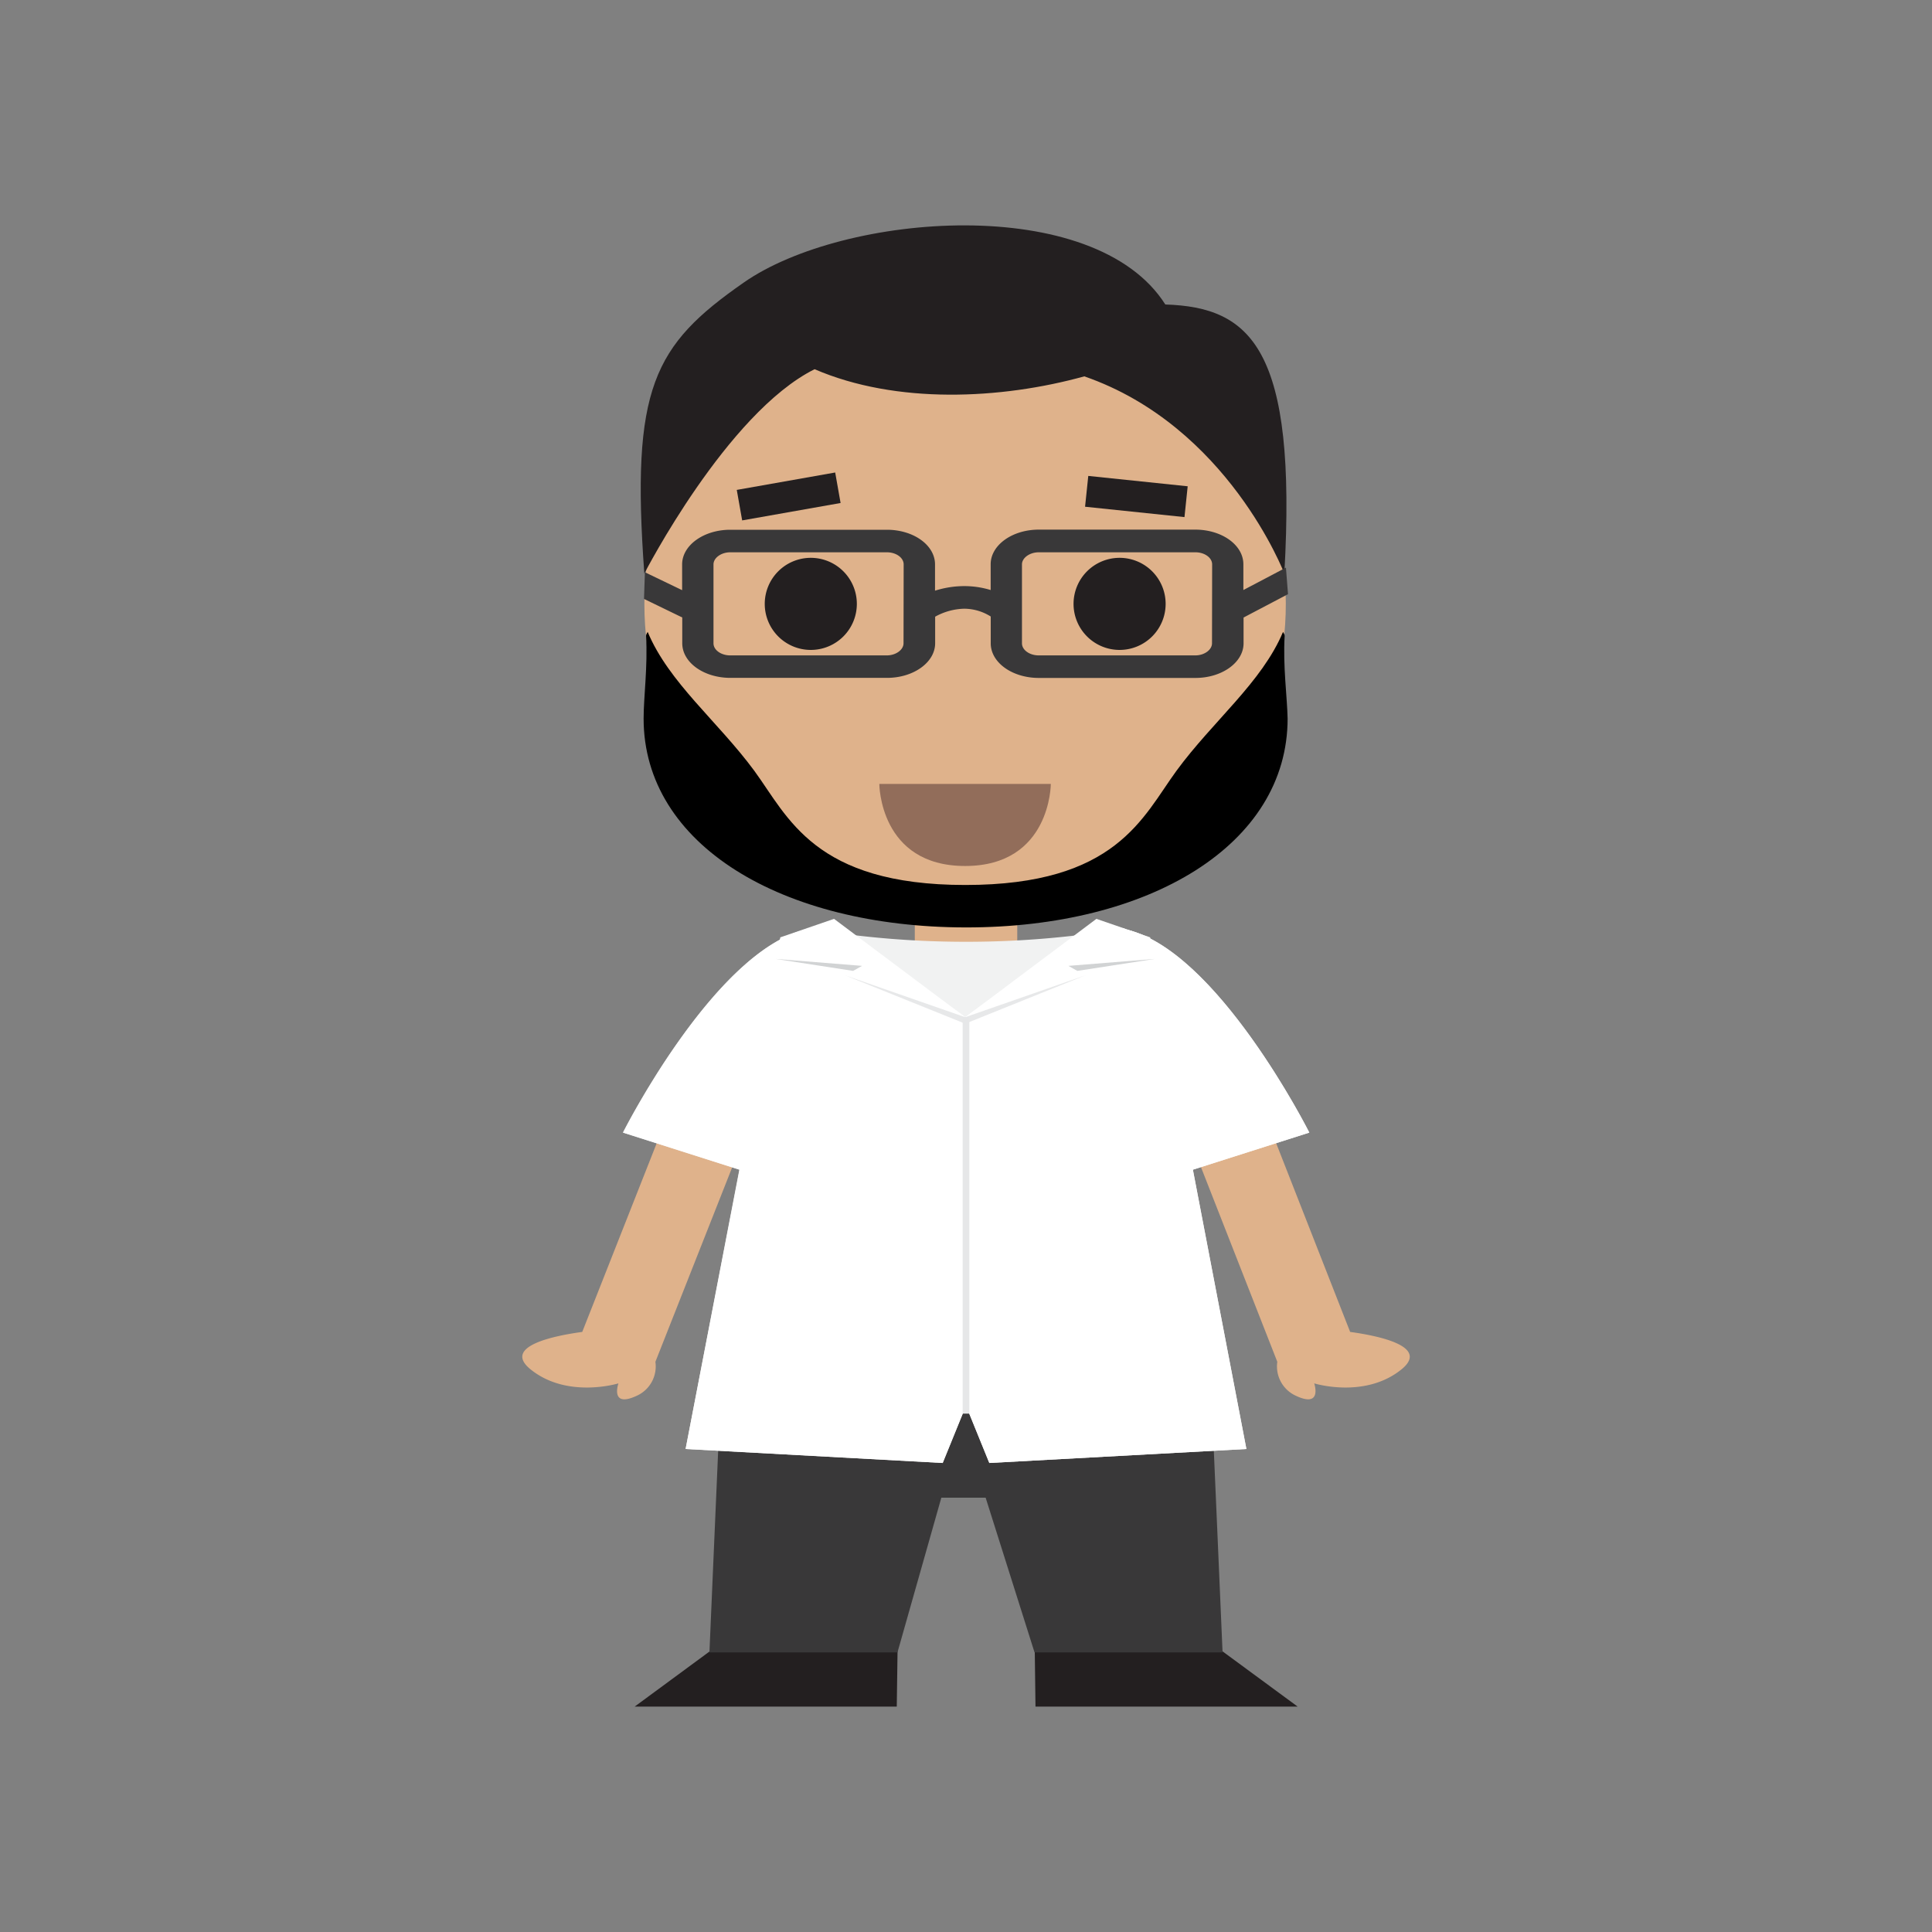 <svg id="Layer_1" data-name="Layer 1" xmlns="http://www.w3.org/2000/svg" viewBox="0 0 300 300"><rect x="0" y="0" width="300" height="300" fill="#808080" stroke="none"/><defs><style>.cls-1{fill:#dfb28b;}.cls-2{fill:#231f20;}.cls-3{fill:#393839;}.cls-4{fill:#f1f2f2;}.cls-5{fill:#fff;}.cls-6{fill:#926d5a;}.cls-7,.cls-8{fill:#d1d3d4;}.cls-8{opacity:0.5;}.cls-9{fill:none;stroke:#e6e7e8;stroke-miterlimit:10;stroke-width:1.04px;}</style></defs><title>Artboard 17</title><rect class="cls-1" x="142.05" y="132.28" width="15.91" height="18.19"/><polygon class="cls-2" points="98.55 265 139.25 265 139.37 256.41 110.22 256.41 98.55 265"/><polygon class="cls-2" points="201.5 265 160.79 265 160.68 256.41 189.82 256.41 201.5 265"/><polygon class="cls-3" points="189.16 240.85 188.17 218.09 150 218.09 111.83 218.09 110.84 240.85 110.16 256.58 139.36 256.58 143.82 240.85 146.17 232.56 153.05 232.56 155.67 240.85 160.64 256.58 189.84 256.58 189.16 240.85"/><path class="cls-1" d="M209.65,206.82,196,172l-12,2.89,14.34,36.57h0a5,5,0,0,0,2.73,5.2c4.36,2.13,3-1.85,3-1.85s7.92,2.46,13.62-2.23C222,209,213.82,207.39,209.65,206.82Z"/><path class="cls-1" d="M90.41,206.82,104.15,172l12.06,2.89-14.44,36.57h0a5,5,0,0,1-2.74,5.2c-4.4,2.13-3-1.85-3-1.85s-8,2.46-13.71-2.23C78,209,86.22,207.39,90.41,206.82Z"/><path class="cls-4" d="M185.23,181.63l18.08-5.76s-14.4-28.62-28.7-31.6l0-.1-.25,0-.17,0v.07a145.89,145.89,0,0,1-24.17,2,146,146,0,0,1-24.18-2l0-.07-.17,0-.25,0,0,.1c-14.3,3-28.7,31.6-28.7,31.6l18.08,5.76L106.46,225l39.92,2.17,3.62-8.9,3.62,8.9L193.54,225Z"/><path class="cls-5" d="M185.23,181.63l18.08-5.76s-14.4-28.62-28.7-31.6l0-.1-.25,0-.17,0v.07c-7.8,1.31-24.31,13.71-24.31,13.71s-16.24-12.4-24-13.71l0-.07-.17,0-.25,0,0,.1c-14.3,3-28.7,31.6-28.7,31.6l18.08,5.76L106.46,225l39.92,2.17,3.62-8.9,3.62,8.9L193.54,225Z"/><circle class="cls-1" cx="149.86" cy="93.76" r="49.8" transform="translate(33.3 226.66) rotate(-80.78)"/><path class="cls-2" d="M133.05,93.76a7.15,7.15,0,1,1-7.15-7.14A7.15,7.15,0,0,1,133.05,93.76Z"/><path class="cls-2" d="M181,93.76a7.15,7.15,0,1,1-7.14-7.14A7.15,7.15,0,0,1,181,93.76Z"/><path class="cls-6" d="M163.17,121.73s0,12.74-13.31,12.74-13.32-12.74-13.32-12.74"/><path class="cls-2" d="M199.43,89.06c2-35-5.23-41.35-18.48-41.78-11-17.35-49.92-14.27-65.47-3.4-14,9.75-17.53,16.37-15.43,45.18,0,0,12.81-24.93,26.44-31.73,12.68,5.47,28.92,4.7,41.88,1.11C190.7,66.17,199.43,89.06,199.43,89.06Z"/><rect class="cls-2" x="174.05" y="69.34" width="4.81" height="15.52" transform="translate(81.48 244.61) rotate(-84.05)"/><rect class="cls-2" x="114.7" y="74.69" width="15.52" height="4.81" transform="translate(-11.55 22.5) rotate(-10.03)"/><path class="cls-3" d="M200,92.26l-.32-4.12-6.61,3.48v-4c0-3-3.35-5.38-7.47-5.38H161.3c-4.12,0-7.47,2.41-7.47,5.38v4a14,14,0,0,0-4.19-.61,15.14,15.14,0,0,0-4.45.71V87.64c0-3-3.35-5.38-7.48-5.38H113.4c-4.12,0-7.48,2.41-7.48,5.38v4l-5.78-2.78L100,93l5.94,2.88v4c0,3,3.36,5.38,7.48,5.38h24.31c4.13,0,7.48-2.41,7.48-5.38V95.76a9.74,9.74,0,0,1,4.51-1.24h0a7.8,7.8,0,0,1,4.12,1.21v4.16c0,3,3.35,5.38,7.47,5.38h24.32c4.12,0,7.47-2.41,7.47-5.38v-4Zm-59.7,7.63c0,1-1.17,1.88-2.61,1.88H113.4c-1.44,0-2.61-.84-2.61-1.88V87.64c0-1,1.17-1.88,2.61-1.88h24.31c1.44,0,2.61.84,2.61,1.88Zm47.9,0c0,1-1.17,1.88-2.6,1.88H161.3c-1.43,0-2.61-.84-2.61-1.88V87.64c0-1,1.18-1.88,2.61-1.88h24.32c1.43,0,2.6.84,2.6,1.88Z"/><path d="M199.48,98.73c0-.22-.16-.41-.25-.61-3.29,7.85-10.88,13.83-16.55,21.57-5.25,7.17-9.3,17.73-32.78,17.73s-27.52-10.56-32.77-17.73C111.46,112,103.86,106,100.57,98.12c-.08.2-.26.39-.25.61.28,4.72-.38,9.48-.38,12.84,0,19.63,21.5,32.4,50,32.44s50-12.81,50-32.44C199.87,108.21,199.2,103.45,199.48,98.73Z"/><polygon class="cls-5" points="129.51 142.68 121.17 145.55 120.42 148.9 133.86 149.98 131.23 151.45 149.88 157.95 129.51 142.68"/><polygon class="cls-7" points="120.42 148.9 132.47 150.76 133.86 149.98 120.42 148.9"/><polygon class="cls-8" points="131.23 151.45 149.9 158.97 149.88 157.95 131.23 151.45"/><polygon class="cls-5" points="170.25 142.68 178.59 145.55 179.33 148.9 165.9 149.98 168.53 151.45 149.88 157.95 170.25 142.68"/><polygon class="cls-7" points="179.33 148.9 167.29 150.76 165.9 149.98 179.33 148.9"/><polygon class="cls-8" points="168.53 151.45 149.85 158.97 149.88 157.95 168.53 151.45"/><line class="cls-9" x1="150" y1="219.51" x2="150" y2="157.95"/></svg>